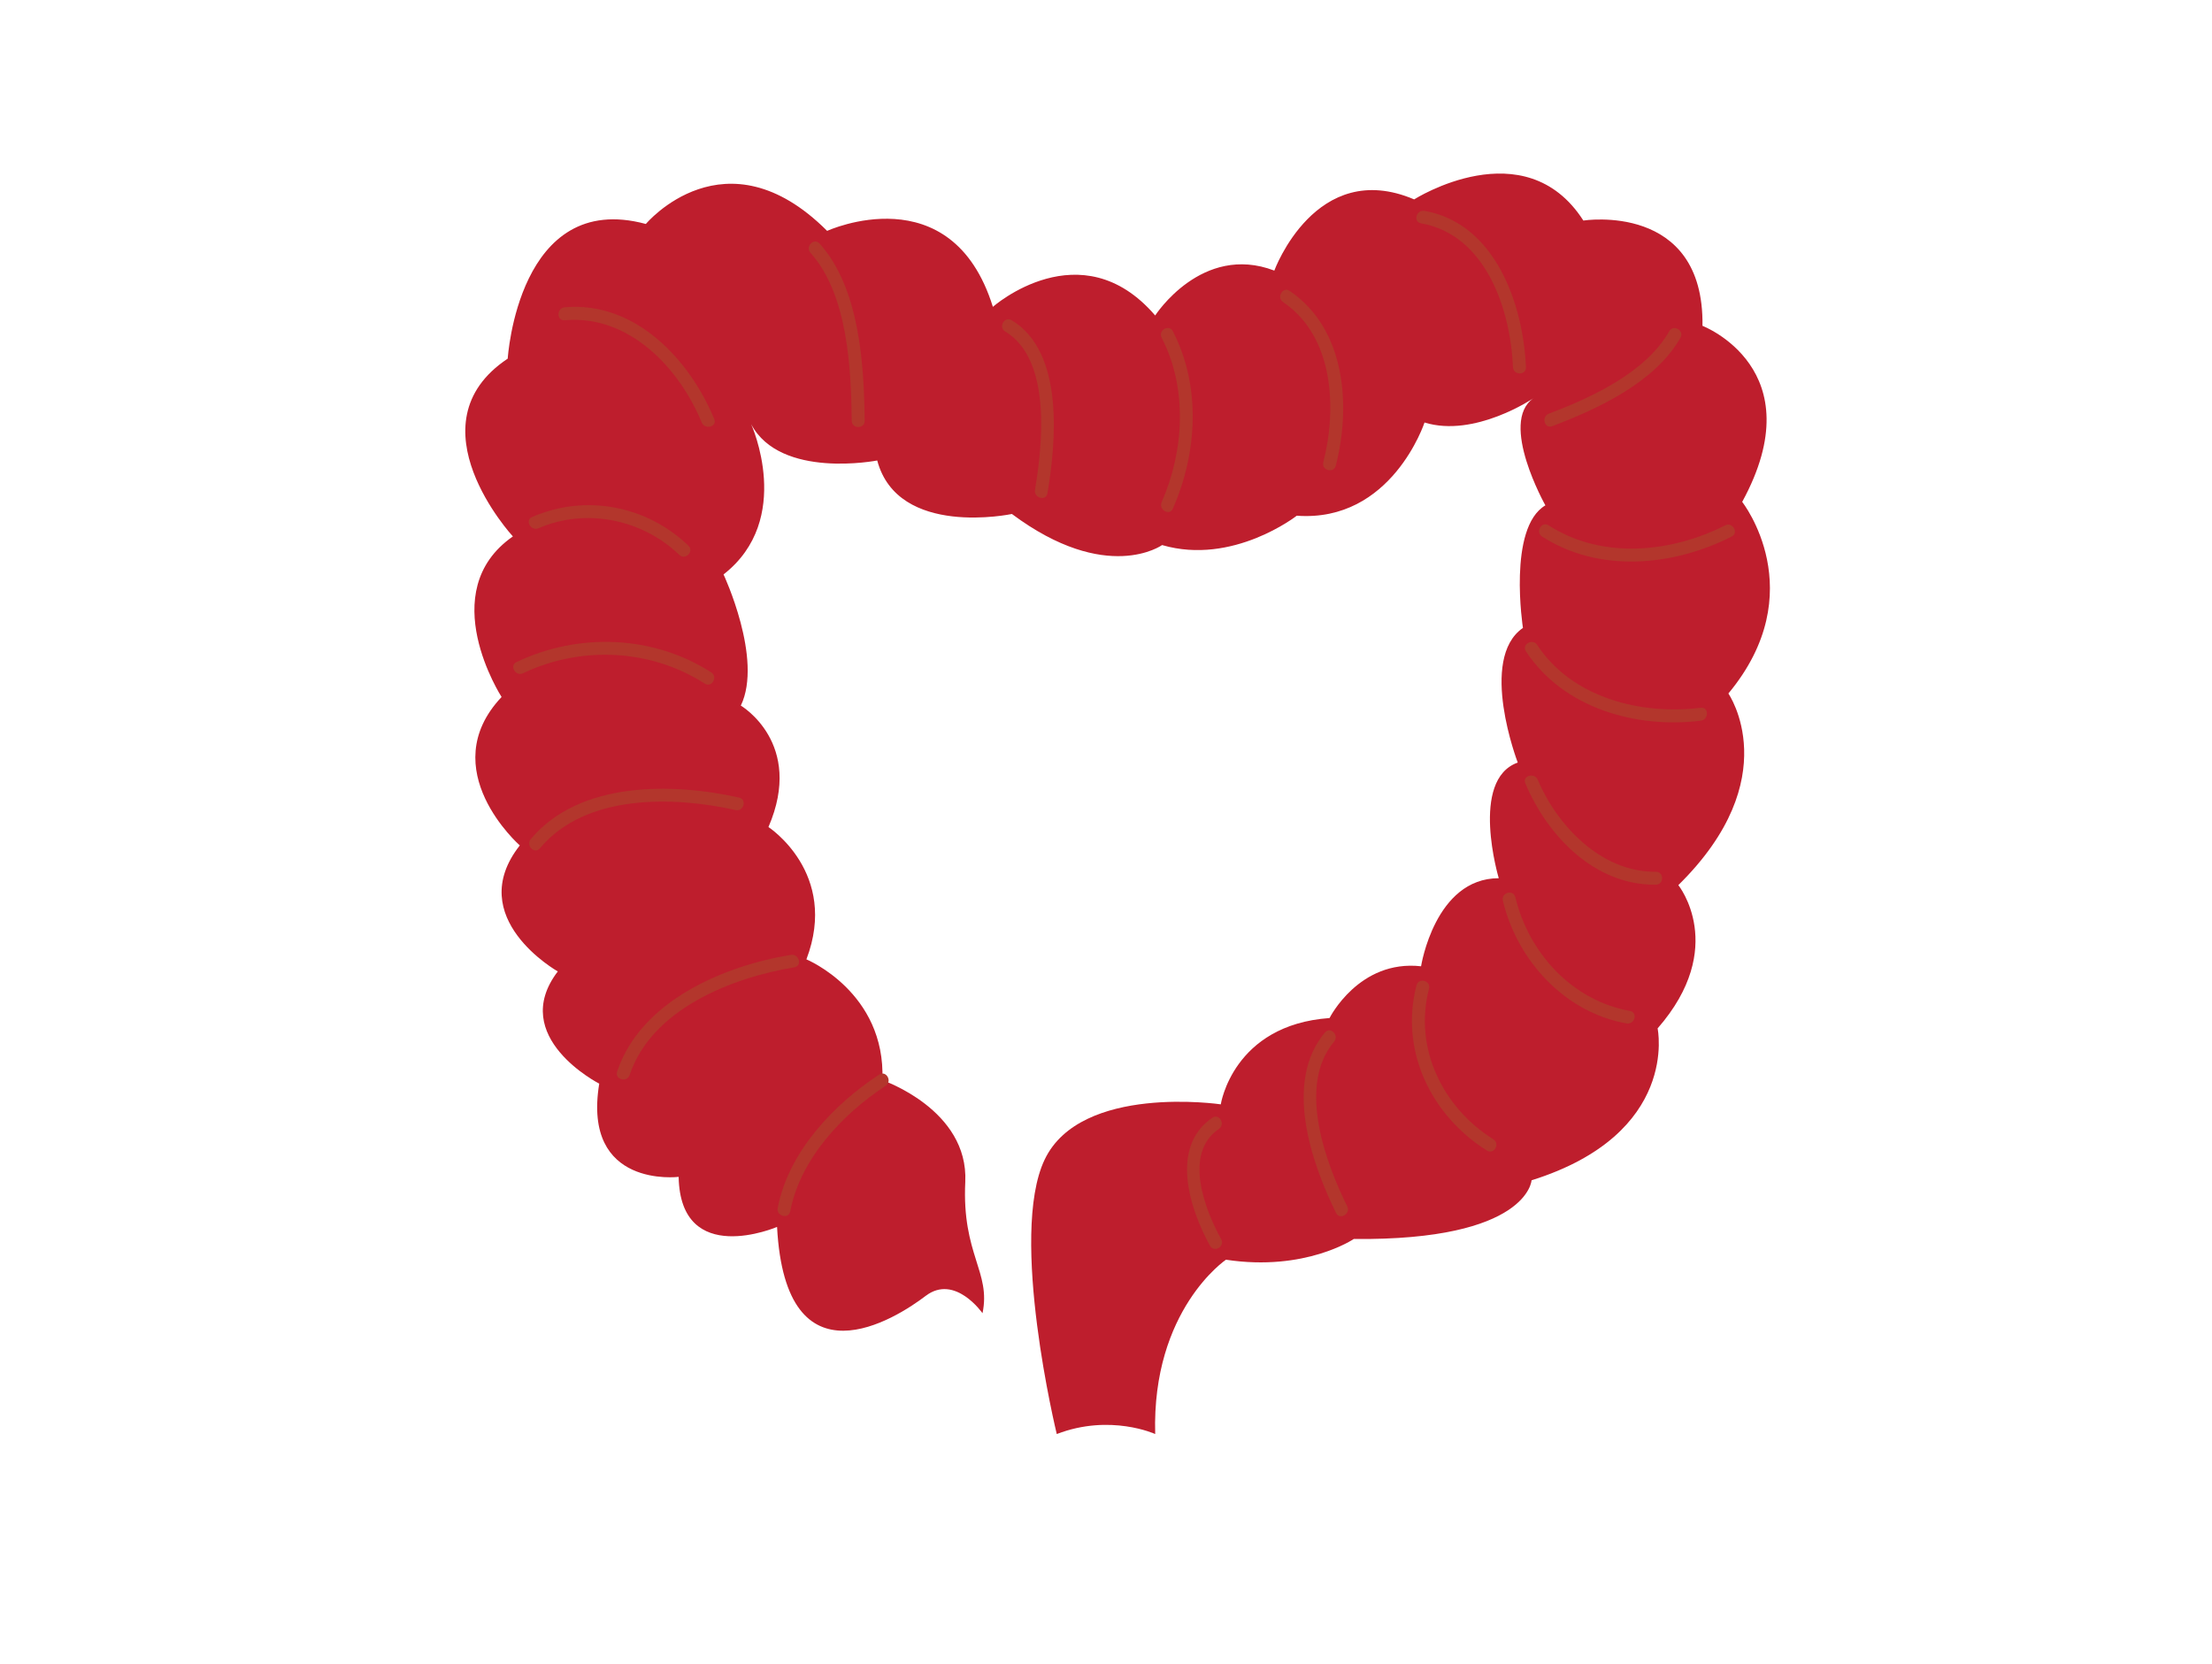 <?xml version="1.0" encoding="utf-8"?>
<!-- Generator: Adobe Illustrator 15.0.0, SVG Export Plug-In . SVG Version: 6.00 Build 0)  -->
<!DOCTYPE svg PUBLIC "-//W3C//DTD SVG 1.1//EN" "http://www.w3.org/Graphics/SVG/1.1/DTD/svg11.dtd">
<svg version="1.1" xmlns="http://www.w3.org/2000/svg" xmlns:xlink="http://www.w3.org/1999/xlink" x="0px" y="0px"
	 width="1118.841px" height="841.89px" viewBox="0 0 1118.841 841.89" enable-background="new 0 0 1118.841 841.89"
	 xml:space="preserve">
<g id="bg">
</g>
<g id="heart" display="none">
	<g display="inline">
		<radialGradient id="SVGID_1_" cx="537.4" cy="137.262" r="69.795" gradientUnits="userSpaceOnUse">
			<stop  offset="0" style="stop-color:#BCBEC0"/>
			<stop  offset="0.311" style="stop-color:#C9CBCD"/>
			<stop  offset="0.916" style="stop-color:#ECECED"/>
			<stop  offset="1" style="stop-color:#F1F2F2"/>
		</radialGradient>
		<path fill="url(#SVGID_1_)" d="M470.689,136.113c-1.859,18.518-3.623,42.404-3.613,66.349c2.605,1.275,5.191,2.612,7.761,4.061
			c0.654-0.216,1.293-0.422,1.859-0.603c15.392-39.856,50.688-84.502,131.029-94.522c-18.304-17.282-34.156-16.958-35.108-16.923
			c-2.513,0.155-9.06-0.814-10.875-2.56c-1.812-1.742-6.935-4.148-6.935-6.662V68.001l-45.522,2.216l-3.503,31.585
			c-0.474,2.688-1.097,5.029-3.446,6.394C489.08,115.915,479.363,125.47,470.689,136.113"/>
		<radialGradient id="SVGID_2_" cx="422.07" cy="140.157" r="45.447" gradientUnits="userSpaceOnUse">
			<stop  offset="0" style="stop-color:#BCBEC0"/>
			<stop  offset="0.311" style="stop-color:#C9CBCD"/>
			<stop  offset="0.916" style="stop-color:#ECECED"/>
			<stop  offset="1" style="stop-color:#F1F2F2"/>
		</radialGradient>
		<path fill="url(#SVGID_2_)" d="M410.489,188.577c12.629,0,25.469,2.201,38.108,6.34c0.512-38.681,5.083-75.285,7.122-89.764
			l-35.117-19.755c-14.379,23.027-25.47,69.25-32.179,105.517C395.552,189.406,402.92,188.577,410.489,188.577"/>
		<radialGradient id="SVGID_3_" cx="691.365" cy="236.82" r="74.151" gradientUnits="userSpaceOnUse">
			<stop  offset="0" style="stop-color:#BCBEC0"/>
			<stop  offset="0.311" style="stop-color:#C9CBCD"/>
			<stop  offset="0.916" style="stop-color:#ECECED"/>
			<stop  offset="1" style="stop-color:#F1F2F2"/>
		</radialGradient>
		<path fill="url(#SVGID_3_)" d="M705.581,170.378l2.373,7.919c0.838,2.767,0.324,5.767-1.373,8.1
			c-1.699,2.336-4.402,3.745-7.284,3.811c-18.853,0.403-70.25,7.173-81.429,33.289c-13.356,31.156,24.237,52.989,30.688,56.445
			c27.894,6.897,51.871,16.524,71.874,28.767c7.885-26.899,20.645-60.911,47.281-71.315l-5.953-16.358
			c-13.426,2.123-31.612,6.451-39.101,12.152c-3.161,2.399-7.492,2.535-10.77,0.315c-3.284-2.209-4.799-6.27-3.755-10.094
			c0.908-3.324,8.486-29.495,25.613-42.983l-6.969-15.493L705.581,170.378z"/>
		<radialGradient id="SVGID_4_" cx="390.611" cy="294.396" r="75.632" gradientUnits="userSpaceOnUse">
			<stop  offset="0" style="stop-color:#BCBEC0"/>
			<stop  offset="0.311" style="stop-color:#C9CBCD"/>
			<stop  offset="0.916" style="stop-color:#ECECED"/>
			<stop  offset="1" style="stop-color:#F1F2F2"/>
		</radialGradient>
		<path fill="url(#SVGID_4_)" d="M349.685,232.375c-27.956,27.957-22.212,103.262-14.397,149.36
			c3.223-12.726,7.024-25.058,11.081-36.928c26.333-76.96,74.75-112.894,105.985-128.798c-13.814-5.828-28.03-8.955-41.86-8.955
			C387.269,207.055,366.247,215.813,349.685,232.375"/>
		<radialGradient id="SVGID_5_" cx="668.14" cy="515.688" r="169.246" gradientUnits="userSpaceOnUse">
			<stop  offset="0" style="stop-color:#BCBEC0"/>
			<stop  offset="0.311" style="stop-color:#C9CBCD"/>
			<stop  offset="0.916" style="stop-color:#ECECED"/>
			<stop  offset="1" style="stop-color:#F1F2F2"/>
		</radialGradient>
		<path fill="url(#SVGID_5_)" d="M759.646,373.789c-17.935-33.437-50.257-56.748-98.403-71.487
			c6.977,19.067,15.124,51.179,9.087,86.792c-0.457,6.059-3.131,55.095,25.66,76.254c15.195,11.352,34.97,8.713,50.426-6.745
			c3.61-3.61,9.46-3.61,13.068,0c3.61,3.608,3.61,9.46,0,13.068c-10.487,10.489-22.793,16.677-35.238,18.527
			c14.655,28.109,2.307,68.272,1.612,70.458c-1.244,3.942-4.876,6.445-8.8,6.445c-0.926,0-1.859-0.14-2.785-0.424
			c-4.867-1.535-7.56-6.726-6.033-11.591c0.17-0.539,16.633-54.255-13.174-68.771c-23.442-11.415-34.44-33.31-39.48-53.696
			c-2.562,5.228-5.439,10.833-8.585,16.786c-0.035,0.08-0.084,0.145-0.119,0.223c-3.761,7.122-7.815,14.662-12.203,22.769
			c-38.279,70.778-95.558,176.716-67.476,245.837c20.62,7.23,39.84,10.838,57.517,10.838h0.008
			c48.424,0,83.611-28.02,104.574-85.986C766.478,540.304,796.772,443.007,759.646,373.789"/>
		<radialGradient id="SVGID_6_" cx="515.358" cy="418.606" r="238.653" gradientUnits="userSpaceOnUse">
			<stop  offset="0" style="stop-color:#BCBEC0"/>
			<stop  offset="0.311" style="stop-color:#C9CBCD"/>
			<stop  offset="0.916" style="stop-color:#ECECED"/>
			<stop  offset="1" style="stop-color:#F1F2F2"/>
		</radialGradient>
		<path fill="url(#SVGID_6_)" d="M468.316,662.75c27.167,20.217,52.745,35.629,76.645,46.502
			c-17.82-73.787,33.165-171.059,70.264-239.742c-10.419,4.017-21.356,6.871-32.126,9.664c-4.292,1.115-8.529,2.221-12.668,3.378
			c-8.74,3.249-17.067,6.283-25.193,9.204c-2.93,1.472-5.741,3.061-8.346,4.884c-25.082,17.561-23.027,51.237-22.996,51.58
			c0.357,5.073-3.468,9.5-8.541,9.88c-0.234,0.016-0.47,0.027-0.693,0.027c-4.777,0-8.828-3.675-9.196-8.528
			c-0.109-1.285-1.525-23.436,10.003-44.612c-26.207,7.849-49.798,12.668-72.58,12.668c-5.113,0-9.244-4.139-9.244-9.241
			c0-5.107,4.131-9.238,9.244-9.238c19.454,0,39.936-3.898,62.767-10.489c-40.305-1.332-48.821-13.256-52.342-18.181
			c-2.965-4.148-2-9.924,2.149-12.884c4.158-2.973,9.923-2.004,12.897,2.145c3.231,4.526,20.51,18.242,107.187,4.969
			c4.301-1.215,8.621-2.338,12.915-3.451c19.987-5.192,38.874-10.165,52.912-21.859c4.473-8.495,8.387-16.227,11.463-22.984
			c24.733-54.411,0.788-109.958-4.636-121.268c-21.482-11.844-53.481-41.32-37.326-79.038c14.046-32.77,63.045-41.383,86.053-43.646
			l-12.864-42.877c-10.565-1.109-21.114-1.649-31.456-1.649c-54.168,0-124.192,15.435-150.148,88.989
			c-1.052,2.974-3.546,5.21-6.617,5.929c-3.451,0.816-85.349,21.518-121.978,128.596
			C344.692,407.507,299.797,537.341,468.316,662.75"/>
	</g>
	<g display="inline">
		<path fill="#BE1E2D" d="M459.942,138.531c-1.859,18.518-3.623,42.404-3.613,66.349c2.605,1.275,5.191,2.612,7.761,4.061
			c0.654-0.216,1.293-0.422,1.859-0.603c15.392-39.856,50.688-84.502,131.03-94.522c-18.304-17.282-34.156-16.958-35.109-16.923
			c-2.513,0.155-9.058-0.814-10.874-2.56c-1.813-1.742-6.935-4.148-6.935-6.662V70.419l-45.522,2.216l-3.504,31.585
			c-0.473,2.688-1.096,5.029-3.446,6.394C478.333,118.333,468.617,127.889,459.942,138.531"/>
		<path fill="#BE1E2D" d="M399.743,190.995c12.629,0,25.469,2.201,38.107,6.34c0.512-38.681,5.083-75.285,7.122-89.764
			l-35.117-19.755c-14.379,23.027-25.47,69.25-32.179,105.517C384.806,191.824,392.173,190.995,399.743,190.995"/>
		<path fill="#BE1E2D" d="M694.836,172.796l2.373,7.919c0.836,2.767,0.324,5.767-1.375,8.1c-1.699,2.336-4.402,3.745-7.285,3.811
			c-18.852,0.402-70.249,7.172-81.427,33.288c-13.357,31.156,24.236,52.989,30.688,56.445c27.893,6.897,51.87,16.524,71.873,28.767
			c7.885-26.898,20.645-60.911,47.281-71.315l-5.953-16.358c-13.425,2.123-31.612,6.451-39.101,12.152
			c-3.161,2.399-7.492,2.535-10.771,0.315c-3.283-2.209-4.798-6.27-3.754-10.094c0.908-3.324,8.487-29.495,25.615-42.983
			l-6.971-15.493L694.836,172.796z"/>
		<path fill="#BE1E2D" d="M338.938,234.794c-27.956,27.957-22.212,103.262-14.396,149.361c3.223-12.728,7.024-25.059,11.081-36.929
			c26.333-76.96,74.75-112.894,105.985-128.798c-13.814-5.828-28.03-8.955-41.86-8.955
			C376.522,209.474,355.5,218.232,338.938,234.794"/>
		<path fill="#BE1E2D" d="M748.898,376.208c-17.935-33.437-50.257-56.748-98.403-71.487c6.977,19.067,15.124,51.179,9.087,86.792
			c-0.457,6.06-3.131,55.096,25.66,76.254c15.195,11.352,34.972,8.713,50.426-6.744c3.611-3.61,9.46-3.61,13.068,0
			c3.611,3.607,3.611,9.46,0,13.068c-10.488,10.489-22.791,16.676-35.237,18.527c14.654,28.109,2.306,68.272,1.611,70.457
			c-1.244,3.942-4.876,6.445-8.798,6.445c-0.928,0-1.861-0.14-2.785-0.423c-4.869-1.535-7.561-6.726-6.033-11.592
			c0.168-0.538,16.631-54.254-13.176-68.77c-23.442-11.415-34.439-33.31-39.48-53.697c-2.562,5.228-5.439,10.833-8.584,16.787
			c-0.035,0.079-0.084,0.145-0.12,0.222c-3.761,7.123-7.814,14.662-12.202,22.769c-38.278,70.778-95.558,176.716-67.475,245.838
			c20.619,7.229,39.84,10.838,57.515,10.838h0.009c48.423,0,83.61-28.021,104.573-85.986
			C755.732,542.723,786.025,445.425,748.898,376.208"/>
		<path fill="#BE1E2D" d="M457.569,665.168c27.167,20.217,52.745,35.629,76.645,46.503c-17.82-73.787,33.165-171.059,70.264-239.743
			c-10.418,4.017-21.357,6.871-32.126,9.664c-4.292,1.115-8.53,2.221-12.668,3.379c-8.741,3.248-17.067,6.282-25.193,9.203
			c-2.93,1.473-5.741,3.061-8.346,4.885c-25.082,17.56-23.027,51.237-22.996,51.579c0.356,5.074-3.468,9.501-8.541,9.88
			c-0.234,0.017-0.47,0.027-0.693,0.027c-4.777,0-8.828-3.675-9.197-8.527c-0.109-1.286-1.525-23.437,10.003-44.613
			c-26.207,7.85-49.798,12.668-72.581,12.668c-5.112,0-9.244-4.138-9.244-9.241c0-5.107,4.131-9.237,9.244-9.237
			c19.455,0,39.937-3.898,62.767-10.489c-40.305-1.333-48.822-13.257-52.342-18.182c-2.965-4.147-2-9.923,2.148-12.883
			c4.158-2.974,9.924-2.004,12.897,2.145c3.231,4.525,20.509,18.242,107.187,4.968c4.3-1.214,8.622-2.337,12.914-3.451
			c19.987-5.191,38.875-10.165,52.913-21.858c4.474-8.496,8.387-16.227,11.463-22.986c24.732-54.41,0.788-109.958-4.636-121.267
			c-21.482-11.844-53.482-41.32-37.326-79.038c14.046-32.77,63.044-41.383,86.052-43.646l-12.864-42.877
			c-10.565-1.109-21.114-1.649-31.455-1.649c-54.168,0-124.192,15.435-150.148,88.988c-1.052,2.974-3.547,5.21-6.617,5.929
			c-3.451,0.816-85.349,21.518-121.978,128.596C333.946,409.925,289.051,539.76,457.569,665.168"/>
	</g>
</g>
<g id="kidneys" display="none">
	<g display="inline">
		<radialGradient id="SVGID_7_" cx="469.555" cy="355.586" r="38.683" gradientUnits="userSpaceOnUse">
			<stop  offset="0" style="stop-color:#FFFFFF"/>
			<stop  offset="1" style="stop-color:#A7A9AC"/>
		</radialGradient>
		<path fill="url(#SVGID_7_)" d="M453.594,340.948c-11.417,9.47-23.107,16.192-32.92,20.812
			c10.387,4.613,21.503,10.59,32.646,18.391c25.581-11.219,50.93-19.974,65.115-24.588c-2.452-9.212-5.048-18.326-7.022-24.539
			C493.005,336.452,473.638,339.724,453.594,340.948"/>
		<radialGradient id="SVGID_8_" cx="456.075" cy="454.483" r="66.701" gradientUnits="userSpaceOnUse">
			<stop  offset="0" style="stop-color:#FFFFFF"/>
			<stop  offset="1" style="stop-color:#A7A9AC"/>
		</radialGradient>
		<path fill="url(#SVGID_8_)" d="M433.244,396.969c-11.824-7.403-23.338-14.26-33.424-17.876
			c-2.833,17.973,8.858,34.454,10.956,37.405c2.527,2.64,11.514,15.601,21.46,31.031c23.751,23.531,38.312,60.367,45.189,82.344
			h35.345C503.344,474.934,476.631,424.127,433.244,396.969"/>
		<radialGradient id="SVGID_9_" cx="306.949" cy="393.345" r="224.76" gradientUnits="userSpaceOnUse">
			<stop  offset="0" style="stop-color:#FFFFFF"/>
			<stop  offset="1" style="stop-color:#A7A9AC"/>
		</radialGradient>
		<path fill="url(#SVGID_9_)" d="M335.407,496.674c-1.507,0.676-3.08,0.986-4.63,0.986c-4.319,0-8.439-2.479-10.317-6.674
			c-2.57-5.688-0.021-12.383,5.682-14.947c43.446-19.539,57.095-61.569,57.454-62.717c-5.349-12.151-9.855-29.443-4.265-47.287
			c-18.225-7.474-52.255-25.044-65.341-56.215c-2.409-5.757,0.295-12.383,6.052-14.797c5.762-2.42,12.388,0.295,14.802,6.052
			c10.671,25.425,44.422,41.413,59.884,46.665c10.623-3.354,48.125-17.286,68.571-52.336c15.821-27.115,18.22-61.167,7.098-101.174
			c-11.68-42.057-56.231-69.263-113.492-69.263c-59.944,0-129.737,31.536-162.614,100.943c10.8-2.044,24.47-2.022,41.906,1.846
			c6.1,1.362,9.947,7.393,8.584,13.493c-1.352,6.095-7.398,9.941-13.482,8.59c-30.709-6.825-44.203,0.933-49.798,6.867
			c-10.526,16.975-81.661,145.532-20.006,279.101c34.476,74.713,97.864,125.916,169.562,125.916h0.021
			c50.77,0,92.789-31.074,104.543-67.514c23.482-72.793-22.818-138.053-37.357-155.316
			C389.267,456.371,370.5,480.889,335.407,496.674"/>
		<radialGradient id="SVGID_10_" cx="626.369" cy="355.584" r="38.699" gradientUnits="userSpaceOnUse">
			<stop  offset="0" style="stop-color:#FFFFFF"/>
			<stop  offset="1" style="stop-color:#A7A9AC"/>
		</radialGradient>
		<path fill="url(#SVGID_10_)" d="M675.277,361.732c-9.797-4.604-21.481-11.331-32.898-20.779
			c-20.065-1.217-39.466-4.49-57.899-9.93c-1.975,6.218-4.561,15.327-7.018,24.545c14.186,4.604,39.54,13.358,65.11,24.576
			C653.731,372.333,664.869,366.345,675.277,361.732"/>
		<radialGradient id="SVGID_11_" cx="639.799" cy="455.242" r="66.263" gradientUnits="userSpaceOnUse">
			<stop  offset="0" style="stop-color:#FFFFFF"/>
			<stop  offset="1" style="stop-color:#A7A9AC"/>
		</radialGradient>
		<path fill="url(#SVGID_11_)" d="M685.096,415.629c2.049-2.908,13.777-17.034,10.934-35.019
			c-38.339,13.525-97.44,61.36-112.902,149.262h35.346c6.803-21.977,21.181-58.674,44.551-82.107
			C673.185,431.992,682.488,418.366,685.096,415.629"/>
		<radialGradient id="SVGID_12_" cx="788.981" cy="386.768" r="220.863" gradientUnits="userSpaceOnUse">
			<stop  offset="0" style="stop-color:#FFFFFF"/>
			<stop  offset="1" style="stop-color:#A7A9AC"/>
		</radialGradient>
		<path fill="url(#SVGID_12_)" d="M914.387,256.668c-5.602-5.923-19.11-13.638-49.788-6.835c-6.063,1.362-12.125-2.484-13.498-8.584
			c-1.342-6.094,2.5-12.141,8.605-13.493c17.426-3.863,31.096-3.89,41.9-1.846c-32.877-69.408-102.665-100.943-162.625-100.943
			c-57.267,0-101.796,27.185-113.492,69.247c-11.116,39.997-8.723,74.022,7.104,101.153c20.463,35.092,58.028,48.982,68.63,52.309
			c10.762-3.777,48.092-18.664,59.82-46.605c2.436-5.757,9.056-8.461,14.818-6.047c5.74,2.42,8.455,9.045,6.03,14.803
			c-13.059,31.139-47.041,48.709-65.282,56.188c5.537,17.822,0.998,35.076-4.356,47.159c0,0.042,0.021,0.063,0.021,0.085
			c0.247,0.763,13.82,43.157,57.481,62.772c5.697,2.574,8.24,9.27,5.676,14.957c-1.889,4.186-5.987,6.674-10.312,6.674
			c-1.556,0-3.133-0.322-4.625-0.986c-35.388-15.902-54.165-43.371-63.071-60.84c-14.765,17.564-60.421,79.639-37.147,151.777
			c11.761,36.461,53.779,60.957,104.575,60.957c71.677,0,135.07-44.615,169.557-119.34
			C996.235,395.252,924.88,273.359,914.387,256.668"/>
	</g>
	<g display="inline">
		<path fill="#BE1E2D" d="M445.347,342.682c-11.417,9.469-23.107,16.192-32.92,20.811c10.387,4.614,21.503,10.59,32.646,18.391
			c25.581-11.218,50.93-19.974,65.115-24.588c-2.452-9.212-5.048-18.327-7.022-24.54
			C484.758,338.186,465.391,341.458,445.347,342.682"/>
		<path fill="#BE1E2D" d="M424.997,398.703c-11.824-7.403-23.338-14.26-33.424-17.876c-2.833,17.973,8.858,34.454,10.956,37.405
			c2.527,2.64,11.514,15.602,21.46,31.031c23.751,23.531,38.312,60.367,45.189,82.343h35.345
			C495.097,476.668,468.384,425.861,424.997,398.703"/>
		<path fill="#BE1E2D" d="M327.16,498.407c-1.507,0.676-3.08,0.987-4.63,0.987c-4.319,0-8.439-2.479-10.317-6.674
			c-2.57-5.688-0.021-12.383,5.682-14.947c43.446-19.54,57.095-61.569,57.454-62.718c-5.349-12.151-9.855-29.443-4.265-47.287
			c-18.225-7.474-52.255-25.044-65.341-56.215c-2.409-5.757,0.295-12.382,6.052-14.797c5.762-2.419,12.388,0.295,14.802,6.052
			c10.671,25.425,44.422,41.413,59.884,46.665c10.623-3.353,48.125-17.286,68.571-52.336c15.821-27.115,18.22-61.167,7.098-101.174
			c-11.68-42.057-56.231-69.263-113.492-69.263c-59.944,0-129.737,31.536-162.614,100.943c10.8-2.044,24.47-2.022,41.906,1.846
			c6.1,1.362,9.947,7.393,8.584,13.493c-1.352,6.095-7.398,9.941-13.482,8.59c-30.709-6.825-44.203,0.933-49.798,6.867
			c-10.526,16.975-81.661,145.532-20.006,279.1c34.476,74.713,97.864,125.917,169.562,125.917h0.021
			c50.77,0,92.789-31.074,104.543-67.514c23.482-72.793-22.818-138.053-37.357-155.317
			C381.02,458.105,362.253,482.623,327.16,498.407"/>
		<path fill="#BE1E2D" d="M667.03,363.466c-9.797-4.603-21.481-11.331-32.898-20.779c-20.065-1.218-39.466-4.491-57.899-9.931
			c-1.975,6.218-4.561,15.328-7.018,24.545c14.186,4.604,39.54,13.359,65.11,24.577C645.484,374.067,656.622,368.08,667.03,363.466"
			/>
		<path fill="#BE1E2D" d="M676.849,417.363c2.049-2.908,13.777-17.034,10.934-35.018c-38.339,13.525-97.44,61.36-112.902,149.261
			h35.346c6.803-21.976,21.181-58.673,44.551-82.106C664.938,433.727,674.241,420.1,676.849,417.363"/>
		<path fill="#BE1E2D" d="M906.14,258.402c-5.602-5.923-19.11-13.638-49.788-6.835c-6.063,1.362-12.125-2.484-13.498-8.584
			c-1.342-6.094,2.5-12.141,8.605-13.493c17.426-3.863,31.096-3.89,41.9-1.846c-32.877-69.408-102.665-100.943-162.625-100.943
			c-57.267,0-101.796,27.185-113.492,69.247c-11.116,39.997-8.723,74.021,7.104,101.152c20.463,35.093,58.028,48.983,68.63,52.309
			c10.762-3.777,48.092-18.665,59.82-46.606c2.436-5.756,9.056-8.46,14.818-6.046c5.74,2.42,8.455,9.045,6.03,14.802
			c-13.059,31.139-47.041,48.709-65.282,56.188c5.537,17.823,0.998,35.076-4.356,47.159c0,0.042,0.021,0.063,0.021,0.085
			c0.247,0.763,13.82,43.157,57.481,62.771c5.697,2.575,8.24,9.271,5.676,14.958c-1.889,4.185-5.987,6.674-10.312,6.674
			c-1.556,0-3.133-0.322-4.625-0.987c-35.388-15.902-54.165-43.371-63.071-60.84c-14.765,17.565-60.421,79.639-37.147,151.777
			c11.761,36.461,53.779,60.957,104.575,60.957c71.677,0,135.07-44.615,169.557-119.34
			C987.988,396.986,916.633,275.093,906.14,258.402"/>
	</g>
</g>
<g id="liver" display="none">
	<g display="inline">
		<radialGradient id="SVGID_13_" cx="414.72" cy="626.775" r="23.777" gradientUnits="userSpaceOnUse">
			<stop  offset="0" style="stop-color:#FFFFFF"/>
			<stop  offset="1" style="stop-color:#A7A9AC"/>
		</radialGradient>
		<path fill="url(#SVGID_13_)" d="M385.558,630.104c11.544,11.225,23.764,15.799,34.489,12.219
			c9.956-3.311,19.354-14.303,23.835-32.289C422.169,617.783,402.246,624.568,385.558,630.104"/>
		<radialGradient id="SVGID_14_" cx="860.019" cy="313.653" r="144.163" gradientUnits="userSpaceOnUse">
			<stop  offset="0" style="stop-color:#FFFFFF"/>
			<stop  offset="1" style="stop-color:#A7A9AC"/>
		</radialGradient>
		<path fill="url(#SVGID_14_)" d="M936.289,340.682c5.18-7.2,10.404-14.288,15.527-21.251
			c31.904-43.331,62.057-84.239,50.215-107.688c-14.02-27.721-87.088-41.772-217.152-41.772c-1.34,0-2.738,0.012-4.102,0.024
			c-33.541,48.291-44.35,106.544-47.574,146.35c7.229,44.338,1.363,90.964-17.826,140.992
			C761.281,451.428,873.105,428.328,936.289,340.682"/>
		<radialGradient id="SVGID_15_" cx="704.758" cy="214.996" r="45.495" gradientUnits="userSpaceOnUse">
			<stop  offset="0" style="stop-color:#FFFFFF"/>
			<stop  offset="1" style="stop-color:#A7A9AC"/>
		</radialGradient>
		<path fill="url(#SVGID_15_)" d="M665.563,172.987c-2.32,0.106-4.705,0.184-7.063,0.267c26.063,28.729,45.109,57.198,57.896,86.461
			c7.42-33.488,19.094-63.474,34.619-89.436C724.67,170.705,696.096,171.6,665.563,172.987"/>
		<radialGradient id="SVGID_16_" cx="432.966" cy="430.84" r="269.778" gradientUnits="userSpaceOnUse">
			<stop  offset="0" style="stop-color:#FFFFFF"/>
			<stop  offset="1" style="stop-color:#A7A9AC"/>
		</radialGradient>
		<path fill="url(#SVGID_16_)" d="M685.877,463.529c21.074-48.594,29.014-93.449,23.338-136.294
			c-1.031-1.956-1.564-4.184-1.422-6.554c0.035-0.534,0.105-1.032,0.141-1.564c-8.723-50.099-36.254-97.566-83.449-145.152
			c-2.418,0.012-4.801,0.035-7.289,0.035c-32.273,0-65.187-1.149-96.998-2.27c-31.835-1.102-61.88-2.157-91.391-2.157
			c-92.481,0-184.028,9.476-227.299,78.229c-61.513,97.762-48.38,197.195-36.777,284.92c2.513,19.039,4.883,37.002,6.507,54.648
			c5.736,62.857,15.526,104.736,44.492,104.736c23.468,0,59.83-22.631,108.056-67.26c1.387-1.285,3.046-2.246,4.859-2.791
			C331.548,621.186,619.34,533.568,685.877,463.529"/>
	</g>
	<g display="inline">
		<path fill="#BE1E2D" d="M376.684,628.104c11.544,11.225,23.764,15.799,34.489,12.219c9.956-3.311,19.354-14.303,23.835-32.289
			C413.295,615.783,393.371,622.568,376.684,628.104"/>
		<path fill="#BE1E2D" d="M927.414,338.682c5.18-7.2,10.404-14.288,15.527-21.251c31.904-43.331,62.057-84.239,50.215-107.688
			c-14.02-27.721-87.088-41.772-217.152-41.772c-1.34,0-2.738,0.012-4.102,0.024c-33.541,48.291-44.35,106.544-47.574,146.35
			c7.229,44.338,1.363,90.965-17.826,140.992C752.406,449.428,864.23,426.328,927.414,338.682"/>
		<path fill="#BE1E2D" d="M656.688,170.987c-2.32,0.106-4.705,0.184-7.063,0.267c26.063,28.729,45.109,57.198,57.896,86.461
			c7.42-33.488,19.094-63.474,34.619-89.436C715.795,168.705,687.221,169.6,656.688,170.987"/>
		<path fill="#BE1E2D" d="M677.002,461.529c21.074-48.594,29.014-93.449,23.338-136.294c-1.031-1.956-1.564-4.184-1.422-6.554
			c0.035-0.534,0.105-1.032,0.141-1.564c-8.723-50.099-36.254-97.566-83.449-145.152c-2.418,0.012-4.801,0.035-7.289,0.035
			c-32.273,0-65.186-1.149-96.997-2.27c-31.835-1.102-61.88-2.157-91.391-2.157c-92.481,0-184.028,9.476-227.299,78.229
			c-61.513,97.762-48.38,197.195-36.777,284.92c2.513,19.039,4.883,37.002,6.507,54.648c5.736,62.857,15.526,104.736,44.492,104.736
			c23.468,0,59.83-22.631,108.056-67.26c1.387-1.285,3.046-2.246,4.859-2.791C322.674,619.186,610.465,531.568,677.002,461.529"/>
	</g>
</g>
<g id="lungs" display="none">
	<g display="inline">
		<radialGradient id="SVGID_17_" cx="326.252" cy="590.707" r="149.278" gradientUnits="userSpaceOnUse">
			<stop  offset="0" style="stop-color:#FFFFFF"/>
			<stop  offset="1" style="stop-color:#D1D3D4"/>
		</radialGradient>
		<path fill="url(#SVGID_17_)" d="M280.179,496.393c-18.999-35.34-33.512-68.109-43.717-93.32
			c-4.189,26.9-6.278,55.361-5.392,85.734c1.116,38.047,0.241,77.16-0.601,114.98c-1.652,74.961-3.38,152.488,14.864,171.137
			c3.751,3.844,8.115,4.281,14.612,2.139c36.138-11.879,65.582-32.994,102.846-59.73c17.905-12.846,37.439-26.824,60.211-41.66
			C371.247,636.693,323.339,576.686,280.179,496.393"/>
		<radialGradient id="SVGID_18_" cx="388.244" cy="536.568" r="125.912" gradientUnits="userSpaceOnUse">
			<stop  offset="0" style="stop-color:#FFFFFF"/>
			<stop  offset="1" style="stop-color:#D1D3D4"/>
		</radialGradient>
		<path fill="url(#SVGID_18_)" d="M282.554,426.439c-7.033-5.446-13.508-10.953-19.557-16.444
			c30.877,72.434,91.515,190.1,179.749,253.145c6.399-3.965,12.939-7.951,19.875-12.014c44.177-25.895,52.741-82.848,50.564-149.973
			C402.692,499.629,328.12,461.74,282.554,426.439"/>
		<radialGradient id="SVGID_19_" cx="378.755" cy="271.471" r="174.687" gradientUnits="userSpaceOnUse">
			<stop  offset="0" style="stop-color:#FFFFFF"/>
			<stop  offset="1" style="stop-color:#D1D3D4"/>
		</radialGradient>
		<path fill="url(#SVGID_19_)" d="M296.75,409.985c57.915,44.544,131.405,67.988,215.417,69.41
			c-0.82-13.383-1.892-27.037-3.139-40.868c-0.832-9.352-0.351-29.581,0.339-57.581c2.122-87.594,7.109-292.702-38.981-312.001
			c-8.553-3.571-16.976-5.397-25.003-5.397c-43.641,0-77.154,53.223-106.729,100.172c-3.435,5.464-6.814,10.829-10.161,16.029
			c-32.43,50.466-65.035,109.168-83.148,179.995C257.769,375.187,274.634,392.977,296.75,409.985"/>
		<radialGradient id="SVGID_20_" cx="745.373" cy="535.904" r="126.388" gradientUnits="userSpaceOnUse">
			<stop  offset="0" style="stop-color:#FFFFFF"/>
			<stop  offset="1" style="stop-color:#D1D3D4"/>
		</radialGradient>
		<path fill="url(#SVGID_20_)" d="M870.91,408.672c-48.979,44.63-128.988,90.798-250.768,92.478
			c-2.166,67.123,6.388,124.074,50.586,149.98c6.924,4.064,13.477,8.051,19.863,12.006
			C779.372,599.697,840.196,480.98,870.91,408.672"/>
		<radialGradient id="SVGID_21_" cx="807.082" cy="590.69" r="149.274" gradientUnits="userSpaceOnUse">
			<stop  offset="0" style="stop-color:#FFFFFF"/>
			<stop  offset="1" style="stop-color:#D1D3D4"/>
		</radialGradient>
		<path fill="url(#SVGID_21_)" d="M902.268,488.807c0.875-30.363-1.213-58.834-5.402-85.746
			c-10.205,25.222-24.72,57.992-43.718,93.332c-43.149,80.281-91.056,140.301-142.813,179.279
			c22.784,14.84,42.307,28.818,60.211,41.666c37.266,26.73,66.699,47.846,102.847,59.729c2.516,0.826,4.803,1.254,6.782,1.254
			c3.129,0,5.534-1.051,7.82-3.391c18.244-18.65,16.526-96.191,14.865-171.174C902.027,565.943,901.151,526.842,902.268,488.807"/>
		<radialGradient id="SVGID_22_" cx="754.561" cy="271.517" r="174.703" gradientUnits="userSpaceOnUse">
			<stop  offset="0" style="stop-color:#FFFFFF"/>
			<stop  offset="1" style="stop-color:#D1D3D4"/>
		</radialGradient>
		<path fill="url(#SVGID_22_)" d="M621.171,479.482c146.882-2.4,228.378-72.5,266.78-119.92
			c-18.125-70.755-50.697-129.397-83.115-179.82c-3.348-5.184-6.716-10.56-10.162-16.029
			c-29.564-46.95-63.087-100.162-106.717-100.162c-8.041,0-16.451,1.816-25.005,5.398c-46.091,19.277-41.103,224.374-38.981,311.946
			c0.678,28.022,1.171,48.273,0.328,57.635C623.063,452.4,621.98,466.072,621.171,479.482"/>
	</g>
	<path display="inline" fill="#BE1E2D" d="M272.934,500.961c-18.999-35.34-33.512-68.109-43.717-93.32
		c-4.189,26.9-6.278,55.361-5.392,85.734c1.116,38.047,0.241,77.16-0.601,114.98c-1.652,74.961-3.38,152.488,14.864,171.137
		c3.751,3.844,8.115,4.281,14.612,2.139c36.138-11.879,65.582-32.994,102.846-59.73c17.905-12.846,37.439-26.824,60.211-41.66
		C364.001,641.262,316.094,581.254,272.934,500.961"/>
	<path display="inline" fill="#BE1E2D" d="M275.308,431.008c-7.033-5.447-13.508-10.953-19.557-16.444
		c30.877,72.434,91.515,190.1,179.749,253.145c6.399-3.965,12.939-7.951,19.875-12.014c44.177-25.895,52.741-82.848,50.564-149.973
		C395.447,504.197,320.874,466.309,275.308,431.008"/>
	<path display="inline" fill="#BE1E2D" d="M289.504,414.553c57.915,44.544,131.405,67.988,215.417,69.41
		c-0.82-13.383-1.892-27.037-3.139-40.869c-0.832-9.352-0.351-29.58,0.339-57.58c2.122-87.594,7.109-292.702-38.981-312.001
		c-8.553-3.571-16.976-5.397-25.003-5.397c-43.641,0-77.154,53.223-106.729,100.172c-3.435,5.464-6.814,10.829-10.161,16.029
		c-32.43,50.466-65.035,109.168-83.148,179.995C250.523,379.755,267.389,397.545,289.504,414.553"/>
	<path display="inline" fill="#BE1E2D" d="M863.664,413.241c-48.979,44.63-128.988,90.798-250.768,92.478
		c-2.166,67.123,6.389,124.074,50.586,149.98c6.924,4.064,13.477,8.051,19.863,12.006
		C772.127,604.266,832.951,485.549,863.664,413.241"/>
	<path display="inline" fill="#BE1E2D" d="M895.021,493.375c0.875-30.363-1.213-58.834-5.402-85.746
		c-10.205,25.222-24.719,57.992-43.717,93.332c-43.15,80.281-91.057,140.301-142.814,179.279
		c22.785,14.84,42.307,28.818,60.211,41.666c37.266,26.73,66.699,47.846,102.848,59.729c2.516,0.826,4.803,1.254,6.781,1.254
		c3.129,0,5.535-1.051,7.82-3.391c18.244-18.65,16.527-96.191,14.865-171.174C894.781,570.512,893.906,531.41,895.021,493.375"/>
	<path display="inline" fill="#BE1E2D" d="M613.926,484.051c146.881-2.4,228.377-72.5,266.779-119.92
		c-18.125-70.755-50.697-129.397-83.115-179.82c-3.348-5.184-6.715-10.56-10.162-16.029
		C757.863,121.332,724.342,68.12,680.711,68.12c-8.041,0-16.451,1.816-25.004,5.398c-46.092,19.277-41.104,224.374-38.982,311.946
		c0.678,28.022,1.172,48.272,0.328,57.635C615.816,456.969,614.734,470.641,613.926,484.051"/>
</g>
<g id="pancreas" display="none">
	<g display="inline">
		<linearGradient id="SVGID_23_" gradientUnits="userSpaceOnUse" x1="195.747" y1="426.481" x2="976.301" y2="426.481">
			<stop  offset="0" style="stop-color:#FFFFFF"/>
			<stop  offset="1" style="stop-color:#A7A9AC"/>
		</linearGradient>
		<path fill="url(#SVGID_23_)" d="M971.393,202.421c0,0-19.131-24.164-51.348,0c0,0-23.154-23.154-58.395,0
			c0,0-36.248-15.099-49.336,10.066c0,0-39.264-23.154-53.359,12.086c0,0-36.242-23.154-55.373,8.054c0,0-39.27-27.185-67.457,0
			c0,0-57.391-17.119-82.565,18.121c0,0-24.155-23.153-59.395,0c0,0-60.413-15.099-86.588,9.064c0,0-48.986-9.064-77.353,14.098
			c0,0-41.461,4.023-60.583,39.263c0,0-43.294,23.153-42.284,62.424c0,0-51.349,39.263-23.154,98.666
			c0,0-17.119,40.273,4.023,82.557c0,0,12.078,53.361,52.358,55.381c0,0,29.197,40.271,78.525,37.25c0,0,63.435,26.51,99.676,0.164
			c0,0,39.271-14.262,58.401-42.447c0,0,30.198-30.207,8.054-69.479c0,0,3.021-37.25-25.173-42.283c0,0,46.315-2.012,59.403-20.133
			c0,0,55.371,1.002,76.513-25.172c0,0,54.371-6.043,74.51-35.241c0,0,53.361-8.054,81.547-37.251c0,0,39.271-9.064,67.459-22.151
			c0,0,49.336-2.012,61.414-24.164c0,0,42.293-13.088,52.357-42.284c0,0,26.176-26.175,18.121-47.317
			C971.393,241.691,982.436,210.483,971.393,202.421"/>
		<linearGradient id="SVGID_24_" gradientUnits="userSpaceOnUse" x1="302.927" y1="474.037" x2="337.412" y2="474.037">
			<stop  offset="0" style="stop-color:#FFFFFF"/>
			<stop  offset="1" style="stop-color:#A7A9AC"/>
		</linearGradient>
		<path fill="url(#SVGID_24_)" d="M317.919,541.672c29.563-42.064,23.667-94.879-5.359-135.298
			c-3.762-5.221-12.493-0.204-8.698,5.082c27.136,37.804,32.983,85.83,5.359,125.134
			C305.491,541.916,314.23,546.939,317.919,541.672"/>
		<linearGradient id="SVGID_25_" gradientUnits="userSpaceOnUse" x1="325.35" y1="387.29" x2="401.515" y2="387.29">
			<stop  offset="0" style="stop-color:#FFFFFF"/>
			<stop  offset="1" style="stop-color:#A7A9AC"/>
		</linearGradient>
		<path fill="url(#SVGID_25_)" d="M334.093,459.277c39.312-34.734,74.429-87.264,66.22-141.642
			c-0.961-6.41-10.669-3.673-9.708,2.671c7.615,50.444-27.421,99.854-63.63,131.844
			C322.113,456.459,329.248,463.553,334.093,459.277"/>
		<linearGradient id="SVGID_26_" gradientUnits="userSpaceOnUse" x1="382.433" y1="337.531" x2="569.756" y2="337.531">
			<stop  offset="0" style="stop-color:#FFFFFF"/>
			<stop  offset="1" style="stop-color:#A7A9AC"/>
		</linearGradient>
		<path fill="url(#SVGID_26_)" d="M387.282,383.797c66.277-3.42,144.525-26.207,181.67-85.105c3.478-5.505-5.245-10.555-8.698-5.074
			c-35.02,55.526-110.442,76.888-172.972,80.114C380.832,374.057,380.8,384.14,387.282,383.797"/>
		<linearGradient id="SVGID_27_" gradientUnits="userSpaceOnUse" x1="530.376" y1="301.6" x2="778.023" y2="301.6">
			<stop  offset="0" style="stop-color:#FFFFFF"/>
			<stop  offset="1" style="stop-color:#A7A9AC"/>
		</linearGradient>
		<path fill="url(#SVGID_27_)" d="M535.171,334.526c78.917,9.757,189.489,6.417,241.862-62.685c3.926-5.171-4.828-10.18-8.705-5.074
			c-49.68,65.544-158.338,66.937-233.157,57.693C528.737,323.662,528.818,333.744,535.171,334.526"/>
		<linearGradient id="SVGID_28_" gradientUnits="userSpaceOnUse" x1="733.271" y1="279.754" x2="910.573" y2="279.754">
			<stop  offset="0" style="stop-color:#FFFFFF"/>
			<stop  offset="1" style="stop-color:#A7A9AC"/>
		</linearGradient>
		<path fill="url(#SVGID_28_)" d="M738.098,305.899c57.211,5.147,129.311-1.539,171.051-45.11c4.479-4.691-2.631-11.825-7.135-7.126
			c-39.857,41.633-109.254,47.089-163.916,42.162C731.631,295.247,731.695,305.321,738.098,305.899"/>
		<linearGradient id="SVGID_29_" gradientUnits="userSpaceOnUse" x1="325.549" y1="510.572" x2="439.293" y2="510.572">
			<stop  offset="0" style="stop-color:#FFFFFF"/>
			<stop  offset="1" style="stop-color:#A7A9AC"/>
		</linearGradient>
		<path fill="url(#SVGID_29_)" d="M331.878,494.313c35.679-5.221,74.6,14.342,98.951,41.666c4.341,4.854,11.435-2.297,7.126-7.127
			c-26.794-30.068-67.669-50.256-108.748-44.246C322.797,485.541,325.526,495.242,331.878,494.313"/>
		<linearGradient id="SVGID_30_" gradientUnits="userSpaceOnUse" x1="365.949" y1="432.313" x2="447.453" y2="432.313">
			<stop  offset="0" style="stop-color:#FFFFFF"/>
			<stop  offset="1" style="stop-color:#A7A9AC"/>
		</linearGradient>
		<path fill="url(#SVGID_30_)" d="M370.799,413.947c28.317,1.589,54.028,19.913,67.294,44.313c3.119,5.701,11.792,0.619,8.706-5.082
			c-15.026-27.617-44.166-47.513-76-49.296C364.316,403.514,364.349,413.588,370.799,413.947"/>
		<linearGradient id="SVGID_31_" gradientUnits="userSpaceOnUse" x1="486.894" y1="376.883" x2="591.183" y2="376.883">
			<stop  offset="0" style="stop-color:#FFFFFF"/>
			<stop  offset="1" style="stop-color:#A7A9AC"/>
		</linearGradient>
		<path fill="url(#SVGID_31_)" d="M491.738,359.789c35.003-2.866,70.967,12.322,89.935,42.269c3.462,5.465,12.184,0.415,8.706-5.082
			c-20.8-32.829-60.021-50.42-98.641-47.252C485.305,350.252,485.256,360.318,491.738,359.789"/>
		<linearGradient id="SVGID_32_" gradientUnits="userSpaceOnUse" x1="676.019" y1="349.903" x2="722.729" y2="349.903">
			<stop  offset="0" style="stop-color:#FFFFFF"/>
			<stop  offset="1" style="stop-color:#A7A9AC"/>
		</linearGradient>
		<path fill="url(#SVGID_32_)" d="M678.539,327.311c18.406,9.699,31.379,29.334,34.076,49.719c0.83,6.345,10.896,6.434,10.064,0
			c-3.15-23.911-17.289-46.934-39.059-58.417C677.889,315.591,672.797,324.281,678.539,327.311"/>
	</g>
	<path display="inline" fill="#BE1E2D" d="M969.125,191.349c0,0-19.131-24.164-51.348,0c0,0-23.154-23.154-58.395,0
		c0,0-36.248-15.099-49.336,10.066c0,0-39.264-23.154-53.359,12.086c0,0-36.242-23.154-55.373,8.054c0,0-39.27-27.185-67.457,0
		c0,0-57.391-17.119-82.565,18.121c0,0-24.155-23.153-59.395,0c0,0-60.413-15.099-86.588,9.064c0,0-48.986-9.064-77.353,14.098
		c0,0-41.461,4.023-60.583,39.263c0,0-43.294,23.153-42.284,62.424c0,0-51.349,39.263-23.154,98.666c0,0-17.119,40.273,4.023,82.557
		c0,0,12.078,53.361,52.358,55.381c0,0,29.197,40.271,78.525,37.25c0,0,63.435,26.51,99.676,0.164c0,0,39.271-14.262,58.401-42.447
		c0,0,30.198-30.207,8.054-69.479c0,0,3.021-37.25-25.173-42.283c0,0,46.315-2.012,59.403-20.133c0,0,55.371,1.002,76.513-25.172
		c0,0,54.371-6.043,74.51-35.241c0,0,53.361-8.054,81.547-37.251c0,0,39.271-9.064,67.459-22.151c0,0,49.336-2.012,61.414-24.164
		c0,0,42.293-13.088,52.357-42.284c0,0,26.176-26.175,18.121-47.317C969.125,230.619,980.168,199.411,969.125,191.349"/>
	<g display="inline">
		<path fill="none" stroke="#6D6E71" stroke-miterlimit="10" d="M315.651,530.6c29.563-42.064,23.667-94.879-5.359-135.298
			c-3.762-5.221-12.493-0.204-8.698,5.082c27.136,37.804,32.983,85.83,5.359,125.134C303.224,530.844,311.962,535.867,315.651,530.6
			"/>
		<path fill="none" stroke="#6D6E71" stroke-miterlimit="10" d="M331.826,448.205c39.312-34.735,74.429-87.264,66.22-141.642
			c-0.961-6.41-10.669-3.673-9.708,2.671c7.615,50.444-27.421,99.854-63.63,131.844C319.846,445.387,326.98,452.48,331.826,448.205"
			/>
		<path fill="none" stroke="#6D6E71" stroke-miterlimit="10" d="M385.015,372.725c66.277-3.42,144.525-26.207,181.67-85.105
			c3.478-5.505-5.245-10.555-8.698-5.074c-35.02,55.526-110.442,76.888-172.972,80.114
			C378.564,362.985,378.532,373.068,385.015,372.725"/>
		<path fill="none" stroke="#6D6E71" stroke-miterlimit="10" d="M532.903,323.454c78.917,9.757,189.489,6.417,241.862-62.685
			c3.926-5.171-4.828-10.18-8.705-5.074c-49.68,65.544-158.338,66.937-233.157,57.693
			C526.469,312.589,526.551,322.672,532.903,323.454"/>
		<path fill="none" stroke="#6D6E71" stroke-miterlimit="10" d="M735.83,294.827c57.211,5.147,129.311-1.539,171.051-45.11
			c4.479-4.691-2.631-11.825-7.135-7.126c-39.857,41.633-109.254,47.089-163.916,42.162
			C729.363,284.175,729.428,294.249,735.83,294.827"/>
		<path fill="none" stroke="#6D6E71" stroke-miterlimit="10" d="M329.61,483.24c35.679-5.221,74.6,14.342,98.951,41.666
			c4.341,4.854,11.435-2.297,7.126-7.127c-26.794-30.068-67.669-50.256-108.748-44.246C320.53,474.469,323.258,484.17,329.61,483.24
			"/>
		<path fill="none" stroke="#6D6E71" stroke-miterlimit="10" d="M368.531,402.875c28.317,1.589,54.028,19.913,67.294,44.313
			c3.119,5.701,11.792,0.619,8.706-5.082c-15.026-27.617-44.166-47.513-76-49.296C362.048,392.442,362.081,402.516,368.531,402.875"
			/>
		<path fill="none" stroke="#6D6E71" stroke-miterlimit="10" d="M489.471,348.716c35.003-2.866,70.967,12.322,89.936,42.269
			c3.461,5.465,12.184,0.415,8.705-5.082c-20.799-32.829-60.021-50.42-98.641-47.252
			C483.037,339.18,482.988,349.246,489.471,348.716"/>
		<path fill="none" stroke="#6D6E71" stroke-miterlimit="10" d="M676.271,316.238c18.406,9.699,31.379,29.334,34.076,49.719
			c0.83,6.345,10.896,6.434,10.064,0c-3.15-23.911-17.289-46.934-39.059-58.417C675.621,304.519,670.529,313.208,676.271,316.238"/>
	</g>
</g>
<g id="intestine">
	<path fill="#BE1E2D" d="M496.958,664.361c0,0-13.967-20.089-28.809-8.728c-14.856,11.354-70.737,47.169-75.108-34.93
		c0,0-48.897,20.948-49.78-25.328c0,0-48.912,6.108-40.169-47.162c0,0-46.285-23.575-20.958-56.763c0,0-48.043-27.071-19.22-63.746
		c0,0-43.752-38.433-9.212-75.101c0,0-34.46-53.283,5.717-81.223c0,0-52.385-56.764-2.612-89.951c0,0,5.239-85.586,69.861-68.118
		c0,0,40.177-48.021,91.701,3.495c0,0,62.878-28.823,83.828,38.426c0,0,44.548-39.294,82.099,4.371c0,0,23.577-36.682,60.258-22.708
		c0,0,20.958-57.197,70.73-36.016c0,0,55.887-35.589,85.579,10.696c0,0,61.141-9.61,60.258,53.268c0,0,56.763,21.818,20.083,89.067
		c0,0,35.805,45.417-6.984,96.941c0,0,29.692,42.797-25.312,96.933c0,0,25.312,31.443-10.486,72.489
		c0,0,11.346,53.268-63.756,76.845c0,0-1.735,30.567-89.934,29.692c0,0-24.467,16.592-64.639,10.483
		c0,0-37.549,25.321-35.798,88.192c0,0-22.701-10.436-49.78,0c0,0-24.459-100.43-6.122-138.854
		c18.337-38.42,89.082-27.94,89.082-27.94s6.107-40.169,55.013-43.665c0,0,14.849-29.685,46.292-26.189
		c0,0,6.977-44.548,39.295-44.548c0,0-14.857-49.779,9.602-58.507c0,0-20.073-52.393,2.627-68.118c0,0-7.866-50.648,11.354-62.002
		c0,0-23.583-41.914-6.115-54.136c0,0-29.684,20.074-55.019,12.222c0,0-16.601,50.648-64.622,47.153c0,0-32.319,25.321-68.11,14.85
		c0,0-27.948,20.074-75.977-15.725c0,0-57.646,12.237-68.118-27.064c0,0-48.912,9.61-63.754-18.337c0,0,21.818,48.028-13.981,75.983
		c0,0,20.088,42.782,8.742,66.359c0,0,32.318,18.953,13.974,61.437c0,0,35.798,23.266,19.198,66.938
		c0,0,40.177,16.594,38.433,61.129c0,0,43.673,14.84,41.921,51.522C486.486,634.669,501.329,643.404,496.958,664.361"/>
	<path fill="#B3362C" d="M399.691,612.838c5.116-26.645,26.493-49.225,48.268-63.538c3.524-2.308,0.239-7.981-3.299-5.657
		c-23.143,15.203-45.844,39.157-51.286,67.458C392.578,615.225,398.896,616.985,399.691,612.838"/>
	<path fill="#B3362C" d="M318.476,543.853c11.188-33.527,51.988-49.326,83.286-54.485c4.168-0.687,2.395-6.99-1.73-6.31
		c-33.852,5.572-75.918,23.236-87.88,59.051C310.82,546.116,317.151,547.83,318.476,543.853"/>
	<path fill="#B3362C" d="M273.103,429.146c23.106-27.658,67.604-26.37,98.981-19.336c4.11,0.926,5.862-5.399,1.737-6.318
		c-33.592-7.525-80.702-8.474-105.356,21.016C265.779,427.727,270.382,432.387,273.103,429.146"/>
	<path fill="#B3362C" d="M264.578,340.591c29.33-14.01,64.637-12.288,91.882,5.232c3.546,2.294,6.831-3.387,3.3-5.651
		c-29.315-18.866-67.018-20.263-98.497-5.247C257.45,336.742,260.779,342.394,264.578,340.591"/>
	<path fill="#B3362C" d="M272.437,267.228c23.757-10.355,52.233-4.675,71.135,13.453c3.046,2.923,7.671-1.693,4.625-4.632
		c-21.124-20.262-51.973-26.283-79.074-14.48C265.265,263.254,268.602,268.899,272.437,267.228"/>
	<path fill="#B3362C" d="M285.629,162.008c32.542-2.909,57.957,24.163,69.312,51.734c1.599,3.85,7.931,2.164,6.324-1.744
		c-12.411-30.083-39.989-59.723-75.636-56.546C281.454,155.829,281.425,162.378,285.629,162.008"/>
	<path fill="#B3362C" d="M409.924,127.859c18.945,21.094,20.581,58.84,20.885,85.015c0.058,4.219,6.599,4.219,6.542,0
		c-0.318-28.345-2.503-67.047-22.78-89.646C411.74,120.08,407.116,124.719,409.924,127.859"/>
	<path fill="#B3362C" d="M508.406,167.667c23.903,14.394,18.729,58.442,15.096,80.137c-0.702,4.132,5.615,5.898,6.303,1.744
		c4.205-25.075,8.865-71.309-18.084-87.541C508.08,159.83,504.795,165.489,508.406,167.667"/>
	<path fill="#B3362C" d="M587.581,170.866c13.206,25.676,11.347,57.357,0,83.148c-1.701,3.82,3.952,7.171,5.646,3.307
		c12.365-28.1,14.399-61.793,0-89.762C591.293,163.803,585.648,167.11,587.581,170.866"/>
	<path fill="#B3362C" d="M648.996,152.825c25.807,17.505,27.246,53.97,20.344,81.013c-1.05,4.096,5.267,5.826,6.317,1.736
		c7.714-30.212,5.058-69.137-23.346-88.416C648.803,144.785,645.531,150.466,648.996,152.825"/>
	<path fill="#B3362C" d="M718.779,112.981c33.028,5.833,45.279,44.02,46.494,72.771c0.182,4.204,6.738,4.226,6.556,0
		c-1.344-31.493-15.312-72.727-51.319-79.081C716.391,105.933,714.618,112.243,718.779,112.981"/>
	<path fill="#B3362C" d="M844.319,167.559c-11.927,21.015-39.642,33.665-60.918,41.726c-3.915,1.469-2.206,7.809,1.73,6.31
		c22.939-8.684,52.015-22.129,64.846-44.729C852.062,167.182,846.403,163.883,844.319,167.559"/>
	<path fill="#B3362C" d="M780.008,271.446c29.004,18.642,66.438,14.951,95.861,0c3.771-1.917,0.458-7.562-3.299-5.666
		c-27.398,13.916-62.286,17.346-89.271,0C779.739,263.5,776.461,269.167,780.008,271.446"/>
	<path fill="#B3362C" d="M771.845,329.556c18.975,28.809,55.823,39.114,88.408,35.04c4.14-0.506,4.184-7.063,0-6.542
		c-30.141,3.756-65.057-4.914-82.75-31.797C775.182,322.746,769.515,326.01,771.845,329.556"/>
	<path fill="#B3362C" d="M771.504,396.256c11.311,26.869,35.258,51.661,66.033,51.313c4.228-0.042,4.241-6.592,0-6.549
		c-27.904,0.312-50.155-23.792-59.715-46.501C776.217,390.69,769.869,392.369,771.504,396.256"/>
	<path fill="#B3362C" d="M760.158,455.646c7.309,30.437,31.363,56.546,62.553,62.104c4.123,0.737,5.884-5.572,1.729-6.318
		c-29.063-5.175-51.162-29.163-57.966-57.529C765.483,449.798,759.174,451.542,760.158,455.646"/>
	<path fill="#B3362C" d="M716.485,498.449c-8.612,33.1,7.438,65.917,35.574,83.604c3.583,2.251,6.868-3.416,3.301-5.666
		c-25.61-16.079-40.396-46.081-32.557-76.208C723.866,496.09,717.564,494.359,716.485,498.449"/>
	<path fill="#B3362C" d="M670.179,522.322c-21.139,25.134-6.752,66.209,5.602,91.297c1.859,3.791,7.504,0.472,5.666-3.299
		c-10.77-21.84-25.517-60.926-6.644-83.366C677.501,523.74,672.899,519.081,670.179,522.322"/>
	<path fill="#B3362C" d="M613.198,565.474c-21.774,14.821-11.274,46.567-1.172,64.739c2.055,3.696,7.715,0.391,5.651-3.309
		c-7.975-14.371-19.487-43.311-1.165-55.778C619.979,568.768,616.693,563.08,613.198,565.474"/>
</g>
</svg>
